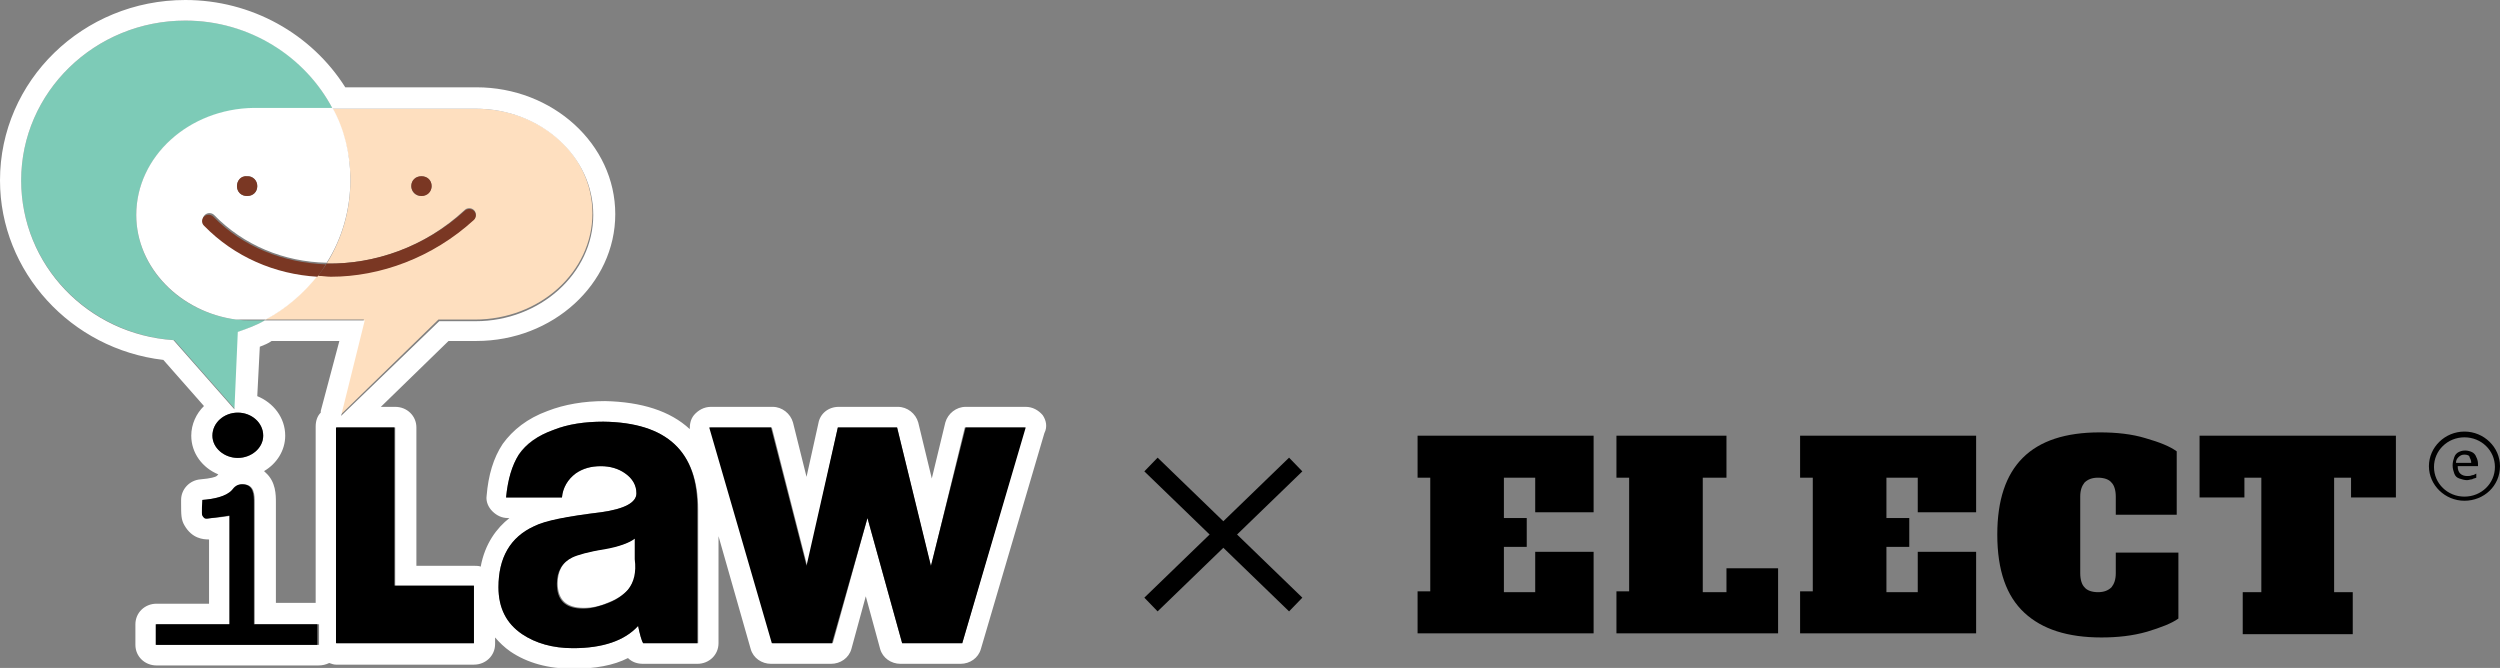 <svg width="131" height="35" viewBox="0 0 131 35" fill="none" xmlns="http://www.w3.org/2000/svg">
<rect x="0" y="0" width="131" height="35" fill="#808080" stroke="none"/>
<g clip-path="url(#clip0)">
<path d="M74.281 33.187V30.986H74.946V25.031H74.281V22.83H83.505V26.843H80.445V25.031H78.804V27.145H80.001V28.656H78.804V31.03H80.445V28.915H83.505V33.187H74.281Z" fill="black"/>
<path d="M84.702 33.187V30.986H85.367V25.031H84.702V22.83H90.467V25.031H89.225V31.03H90.467V29.778H93.172V33.187H84.702Z" fill="black"/>
<path d="M94.325 33.187V30.986H94.99V25.031H94.325V22.83H103.549V26.843H100.49V25.031H98.849V27.145H100.046V28.656H98.849V31.03H100.49V28.915H103.549V33.187H94.325Z" fill="black"/>
<path d="M106.077 32.108C105.146 31.245 104.658 29.907 104.658 28.009C104.658 24.427 106.432 22.657 110.024 22.657C110.911 22.657 111.709 22.744 112.419 22.959C113.173 23.175 113.705 23.391 114.06 23.65V26.973H110.867V26.023C110.867 25.678 110.778 25.419 110.645 25.29C110.512 25.117 110.246 25.031 109.935 25.031C109.625 25.031 109.403 25.117 109.226 25.29C109.093 25.462 109.004 25.678 109.004 26.023V30.037C109.004 30.382 109.093 30.641 109.226 30.771C109.359 30.943 109.625 31.03 109.935 31.03C110.246 31.03 110.467 30.943 110.645 30.771C110.778 30.598 110.867 30.382 110.867 30.037V28.958H114.148V32.411C113.793 32.669 113.217 32.885 112.507 33.101C111.754 33.317 110.955 33.403 110.113 33.403C108.339 33.403 107.008 32.972 106.077 32.108Z" fill="black"/>
<path d="M125.545 26.067H123.195V25.031H122.308V31.03H123.284V33.231H117.519V31.03H118.494V25.031H117.607V26.067H115.257V22.83H125.545V26.067Z" fill="black"/>
<path d="M129.182 23.607C129.315 23.607 129.448 23.65 129.537 23.693C129.625 23.736 129.714 23.822 129.758 23.952C129.803 24.038 129.847 24.168 129.847 24.297V24.427H128.783C128.783 24.599 128.827 24.729 128.916 24.815C129.004 24.901 129.137 24.944 129.271 24.944C129.359 24.944 129.448 24.944 129.537 24.901C129.625 24.901 129.67 24.858 129.758 24.815V25.031C129.67 25.074 129.581 25.074 129.537 25.117C129.448 25.117 129.359 25.16 129.271 25.16C129.137 25.16 129.004 25.117 128.871 25.074C128.738 25.031 128.65 24.944 128.605 24.815C128.561 24.686 128.517 24.556 128.517 24.383C128.517 24.211 128.561 24.081 128.605 23.952C128.65 23.822 128.738 23.736 128.827 23.693C128.916 23.65 129.004 23.607 129.182 23.607ZM129.137 23.822C129.004 23.822 128.916 23.866 128.827 23.952C128.738 24.038 128.694 24.124 128.694 24.254H129.492C129.492 24.124 129.448 24.038 129.404 23.952C129.404 23.866 129.271 23.822 129.137 23.822Z" fill="black"/>
<path d="M129.137 26.239C128.117 26.239 127.275 25.419 127.275 24.427C127.275 23.434 128.117 22.614 129.137 22.614C130.157 22.614 131 23.434 131 24.427C131 25.462 130.157 26.239 129.137 26.239ZM129.137 22.916C128.251 22.916 127.541 23.607 127.541 24.47C127.541 25.333 128.251 26.023 129.137 26.023C130.024 26.023 130.734 25.333 130.734 24.47C130.734 23.607 130.024 22.916 129.137 22.916Z" fill="black"/>
<path d="M24.923 5.697H17.428C18.005 6.819 18.36 8.113 18.36 9.451C18.36 11.048 17.916 12.515 17.118 13.81C19.646 13.853 22.262 12.947 24.346 11.005C24.479 10.875 24.701 10.875 24.834 11.005C24.967 11.134 24.967 11.35 24.834 11.48C22.661 13.465 19.956 14.457 17.295 14.457C17.073 14.457 16.852 14.457 16.63 14.414C15.876 15.364 14.945 16.184 13.88 16.745H19.069L17.827 21.751L22.972 16.745H23.371H24.878C28.293 16.745 31.043 14.242 31.043 11.178C31.043 8.113 28.337 5.697 24.923 5.697ZM22.085 10.271C21.774 10.271 21.552 10.056 21.552 9.753C21.552 9.451 21.774 9.236 22.085 9.236C22.395 9.236 22.617 9.451 22.617 9.753C22.617 10.012 22.351 10.271 22.085 10.271Z" fill="#FEDFBF"/>
<path d="M12.993 16.788C12.816 16.788 12.683 16.788 12.506 16.745H12.373C9.401 16.356 7.14 14.026 7.14 11.264C7.14 8.2 9.934 5.697 13.304 5.697H17.428C16.009 2.935 13.082 1.079 9.712 1.079C4.967 1.079 1.109 4.834 1.109 9.451C1.109 13.896 4.656 17.522 9.135 17.824L12.328 21.449L12.506 17.392C12.993 17.22 13.481 17.004 13.925 16.788H13.304C13.171 16.788 13.082 16.788 12.993 16.788Z" fill="#7DCBB7"/>
<path d="M54.635 21.751C54.413 21.492 54.103 21.319 53.748 21.319H50.599C50.112 21.319 49.668 21.665 49.535 22.139L48.826 25.074L48.116 22.139C47.983 21.665 47.54 21.319 47.052 21.319H43.947C43.415 21.319 42.972 21.665 42.883 22.183L42.262 24.988L41.553 22.139C41.42 21.665 40.976 21.319 40.489 21.319H37.251C36.896 21.319 36.586 21.492 36.364 21.751C36.187 21.967 36.142 22.226 36.142 22.485C35.123 21.535 33.615 21.06 31.708 21.017C30.599 21.017 29.579 21.19 28.692 21.535C27.628 21.924 26.874 22.528 26.342 23.261C25.854 23.995 25.588 24.901 25.499 25.98C25.455 26.282 25.588 26.584 25.81 26.8C26.032 27.016 26.298 27.145 26.608 27.145H26.697C26.032 27.663 25.411 28.483 25.189 29.692C25.1 29.649 24.967 29.649 24.878 29.649H21.819V22.398C21.819 21.794 21.331 21.319 20.71 21.319H19.956L23.504 17.867H24.967C28.958 17.867 32.24 14.889 32.24 11.221C32.24 7.552 28.958 4.575 24.967 4.575H18.093C16.32 1.769 13.171 0 9.712 0C4.346 0 0 4.229 0 9.451C0 14.242 3.725 18.298 8.559 18.859L10.688 21.276C10.288 21.665 10.022 22.226 10.022 22.83C10.022 23.736 10.599 24.513 11.441 24.858C11.397 24.901 11.353 24.945 11.353 24.945C11.308 24.988 11.042 25.074 10.51 25.117C9.934 25.16 9.49 25.635 9.49 26.196V26.239C9.49 26.282 9.49 26.326 9.49 26.369C9.49 26.973 9.49 27.232 9.668 27.534C10.067 28.224 10.643 28.268 10.954 28.268V31.634H8.204C7.583 31.634 7.095 32.108 7.095 32.713V33.792C7.095 34.396 7.583 34.87 8.204 34.87H16.674C16.896 34.87 17.073 34.827 17.251 34.741C17.384 34.784 17.473 34.827 17.606 34.827H20.666C20.71 34.827 20.754 34.827 20.754 34.827H24.834C25.455 34.827 25.943 34.353 25.943 33.748V33.403C26.165 33.662 26.431 33.921 26.741 34.137C27.628 34.741 28.737 35.043 30.023 35.043C31.176 35.043 32.151 34.87 32.905 34.482C33.127 34.698 33.393 34.784 33.703 34.784H36.542C37.163 34.784 37.65 34.309 37.65 33.705V28.095L39.336 34.007C39.468 34.482 39.912 34.784 40.4 34.784H43.548C44.036 34.784 44.48 34.482 44.613 34.007L45.367 31.245L46.12 34.007C46.254 34.482 46.697 34.784 47.185 34.784H50.334C50.821 34.784 51.265 34.482 51.398 34.007L54.724 22.7C54.901 22.355 54.812 22.01 54.635 21.751ZM9.49 26.282C9.49 26.369 9.49 26.412 9.535 26.498C9.535 26.455 9.49 26.369 9.49 26.282ZM10.067 27.145C10.155 27.189 10.288 27.232 10.377 27.275C10.288 27.232 10.155 27.189 10.067 27.145ZM9.091 17.824C4.612 17.522 1.109 13.896 1.109 9.451C1.109 4.834 4.967 1.079 9.712 1.079C13.082 1.079 16.009 2.978 17.428 5.697H24.923C28.337 5.697 31.087 8.2 31.087 11.264C31.087 14.328 28.293 16.831 24.923 16.831H23.415H23.016L17.872 21.794L19.113 16.788H13.88C13.437 17.047 12.949 17.22 12.461 17.392L12.284 21.449L9.091 17.824ZM11.131 22.83C11.131 22.139 11.752 21.622 12.461 21.622C13.171 21.622 13.792 22.139 13.792 22.83C13.792 23.477 13.171 23.995 12.461 23.995C11.752 23.995 11.131 23.477 11.131 22.83ZM16.674 33.792H8.204V32.713H12.062V27.016C12.062 27.059 11.175 27.145 11.131 27.145C10.821 27.145 10.776 27.232 10.643 27.016C10.599 26.93 10.643 26.196 10.643 26.196C11.22 26.153 11.885 26.023 12.195 25.678C12.373 25.506 12.461 25.376 12.727 25.376C13.348 25.376 13.348 25.937 13.348 26.369V32.713H16.719V33.792H16.674ZM16.807 21.535C16.807 21.578 16.807 21.622 16.807 21.622C16.63 21.794 16.541 22.053 16.541 22.355V30.555C16.541 30.598 16.541 30.641 16.541 30.641V31.591H14.457V26.326C14.457 25.937 14.457 25.247 13.925 24.772C13.88 24.729 13.88 24.729 13.836 24.686C14.501 24.297 14.945 23.607 14.945 22.83C14.945 21.88 14.324 21.104 13.481 20.758L13.614 18.169C13.836 18.083 14.058 17.996 14.235 17.867H17.783L16.807 21.535ZM24.834 33.705H20.71H17.65V30.727V22.398H20.71V30.727H24.834V33.705ZM36.586 33.705H33.703C33.615 33.533 33.526 33.231 33.437 32.799C32.728 33.576 31.575 33.964 30.023 33.964C28.958 33.964 28.071 33.705 27.362 33.231C26.564 32.669 26.12 31.85 26.12 30.771C26.12 29.217 26.741 28.181 27.983 27.577C28.559 27.318 29.712 27.059 31.486 26.843C32.728 26.671 33.349 26.369 33.349 25.851C33.349 25.419 33.171 25.074 32.772 24.815C32.417 24.556 31.974 24.427 31.486 24.427C30.954 24.427 30.555 24.556 30.156 24.815C29.757 25.117 29.491 25.549 29.446 26.067H26.519C26.608 25.16 26.83 24.384 27.184 23.822C27.539 23.261 28.16 22.83 29.003 22.528C29.757 22.226 30.643 22.096 31.619 22.096C34.901 22.139 36.586 23.65 36.586 26.714V33.705ZM50.422 33.705H47.273L45.455 27.145L43.637 33.705H40.489L37.207 22.398H40.444L42.307 29.692L43.903 22.398H47.008L48.781 29.692L50.555 22.398H53.704L50.422 33.705Z" fill="white"/>
<path d="M33.304 28.181C32.994 28.44 32.462 28.613 31.708 28.742C30.821 28.915 30.289 29.044 30.023 29.174C29.491 29.433 29.224 29.907 29.224 30.555C29.224 31.418 29.668 31.85 30.599 31.85C31.043 31.85 31.442 31.763 31.93 31.547C32.373 31.375 32.728 31.116 32.95 30.857C33.26 30.469 33.393 29.951 33.393 29.217C33.393 29.088 33.393 28.915 33.393 28.656C33.349 28.483 33.304 28.311 33.304 28.181Z" fill="white"/>
<path d="M7.14 11.264C7.14 14.026 9.446 16.356 12.373 16.745H12.506C12.594 16.745 12.639 16.745 12.727 16.745C12.816 16.745 12.905 16.745 12.993 16.745C13.082 16.745 13.215 16.745 13.304 16.745H13.925C14.989 16.184 15.92 15.364 16.674 14.414C14.413 14.285 12.284 13.379 10.732 11.739C10.599 11.609 10.599 11.393 10.732 11.264C10.865 11.134 11.087 11.134 11.22 11.264C12.772 12.861 14.9 13.724 17.118 13.767C17.916 12.515 18.36 11.005 18.36 9.408C18.36 8.07 18.049 6.776 17.428 5.654H13.304C9.889 5.697 7.14 8.2 7.14 11.264ZM13.481 9.753C13.481 10.056 13.26 10.271 12.949 10.271C12.639 10.271 12.417 10.056 12.417 9.753C12.417 9.451 12.639 9.236 12.949 9.236C13.215 9.192 13.481 9.451 13.481 9.753Z" fill="white"/>
<path d="M20.666 22.398H17.606V30.684V33.705H20.666H24.834V30.684H20.666V22.398Z" fill="black"/>
<path d="M31.619 22.096C30.644 22.096 29.757 22.226 29.003 22.528C28.16 22.83 27.584 23.261 27.185 23.823C26.83 24.384 26.608 25.117 26.519 26.067H29.446C29.491 25.549 29.757 25.117 30.156 24.815C30.511 24.556 30.954 24.427 31.486 24.427C31.974 24.427 32.417 24.556 32.772 24.815C33.127 25.074 33.349 25.419 33.349 25.851C33.349 26.326 32.728 26.671 31.486 26.843C29.712 27.059 28.559 27.275 27.983 27.577C26.741 28.138 26.12 29.217 26.12 30.771C26.12 31.85 26.519 32.67 27.362 33.231C28.072 33.705 28.958 33.964 30.023 33.964C31.575 33.964 32.728 33.576 33.437 32.799C33.526 33.231 33.615 33.576 33.703 33.705H36.542V26.714C36.586 23.65 34.945 22.139 31.619 22.096ZM32.905 30.9C32.684 31.159 32.329 31.418 31.885 31.591C31.442 31.763 30.998 31.893 30.555 31.893C29.624 31.893 29.18 31.461 29.18 30.598C29.18 29.951 29.446 29.476 29.978 29.217C30.244 29.088 30.821 28.915 31.664 28.785C32.417 28.656 32.994 28.44 33.26 28.224C33.26 28.354 33.26 28.526 33.26 28.742C33.26 29.001 33.26 29.174 33.26 29.303C33.349 29.994 33.216 30.512 32.905 30.9Z" fill="black"/>
<path d="M50.599 22.398L48.781 29.649L47.007 22.398H43.903L42.262 29.649L40.4 22.398H37.163L40.444 33.705H43.593L45.455 27.145L47.273 33.705H50.422L53.748 22.398H50.599Z" fill="black"/>
<path d="M12.461 23.995C13.171 23.995 13.792 23.477 13.792 22.83C13.792 22.139 13.171 21.622 12.461 21.622C11.752 21.622 11.131 22.139 11.131 22.83C11.131 23.477 11.752 23.995 12.461 23.995Z" fill="black"/>
<path d="M13.304 26.369C13.304 25.937 13.304 25.376 12.683 25.376C12.417 25.376 12.284 25.506 12.151 25.678C11.841 26.023 11.175 26.153 10.599 26.196C10.599 26.196 10.555 26.973 10.599 27.016C10.732 27.232 10.776 27.189 11.087 27.145C11.175 27.145 12.018 27.016 12.018 27.016V32.713H8.16V33.792H16.63V32.713H13.304V26.369Z" fill="black"/>
<path d="M22.085 10.271C22.395 10.271 22.617 10.055 22.617 9.753C22.617 9.451 22.395 9.235 22.085 9.235C21.774 9.235 21.552 9.451 21.552 9.753C21.552 10.012 21.774 10.271 22.085 10.271Z" fill="#7A3723"/>
<path d="M12.417 9.753C12.417 10.056 12.639 10.271 12.949 10.271C13.26 10.271 13.481 10.056 13.481 9.753C13.481 9.451 13.26 9.236 12.949 9.236C12.639 9.192 12.417 9.451 12.417 9.753Z" fill="#7A3723"/>
<path d="M24.834 11.523C24.967 11.393 24.967 11.178 24.834 11.048C24.701 10.919 24.479 10.919 24.346 11.048C22.262 12.947 19.601 13.853 17.118 13.81C16.985 14.026 16.807 14.242 16.674 14.457C16.896 14.457 17.118 14.501 17.34 14.501C19.912 14.501 22.661 13.508 24.834 11.523Z" fill="#7A3723"/>
<path d="M11.175 11.35C11.042 11.221 10.821 11.221 10.688 11.35C10.555 11.48 10.555 11.695 10.688 11.825C12.284 13.465 14.413 14.371 16.63 14.501C16.807 14.285 16.94 14.069 17.073 13.853C14.856 13.767 12.727 12.947 11.175 11.35Z" fill="#7A3723"/>
<path d="M60.311 24.34L67.895 31.677" stroke="black" stroke-miterlimit="10"/>
<path d="M67.895 24.34L60.311 31.677" stroke="black" stroke-miterlimit="10"/>
</g>
<defs>
<clipPath id="clip0">
<rect width="131" height="35" fill="white"/>
</clipPath>
</defs>
</svg>
